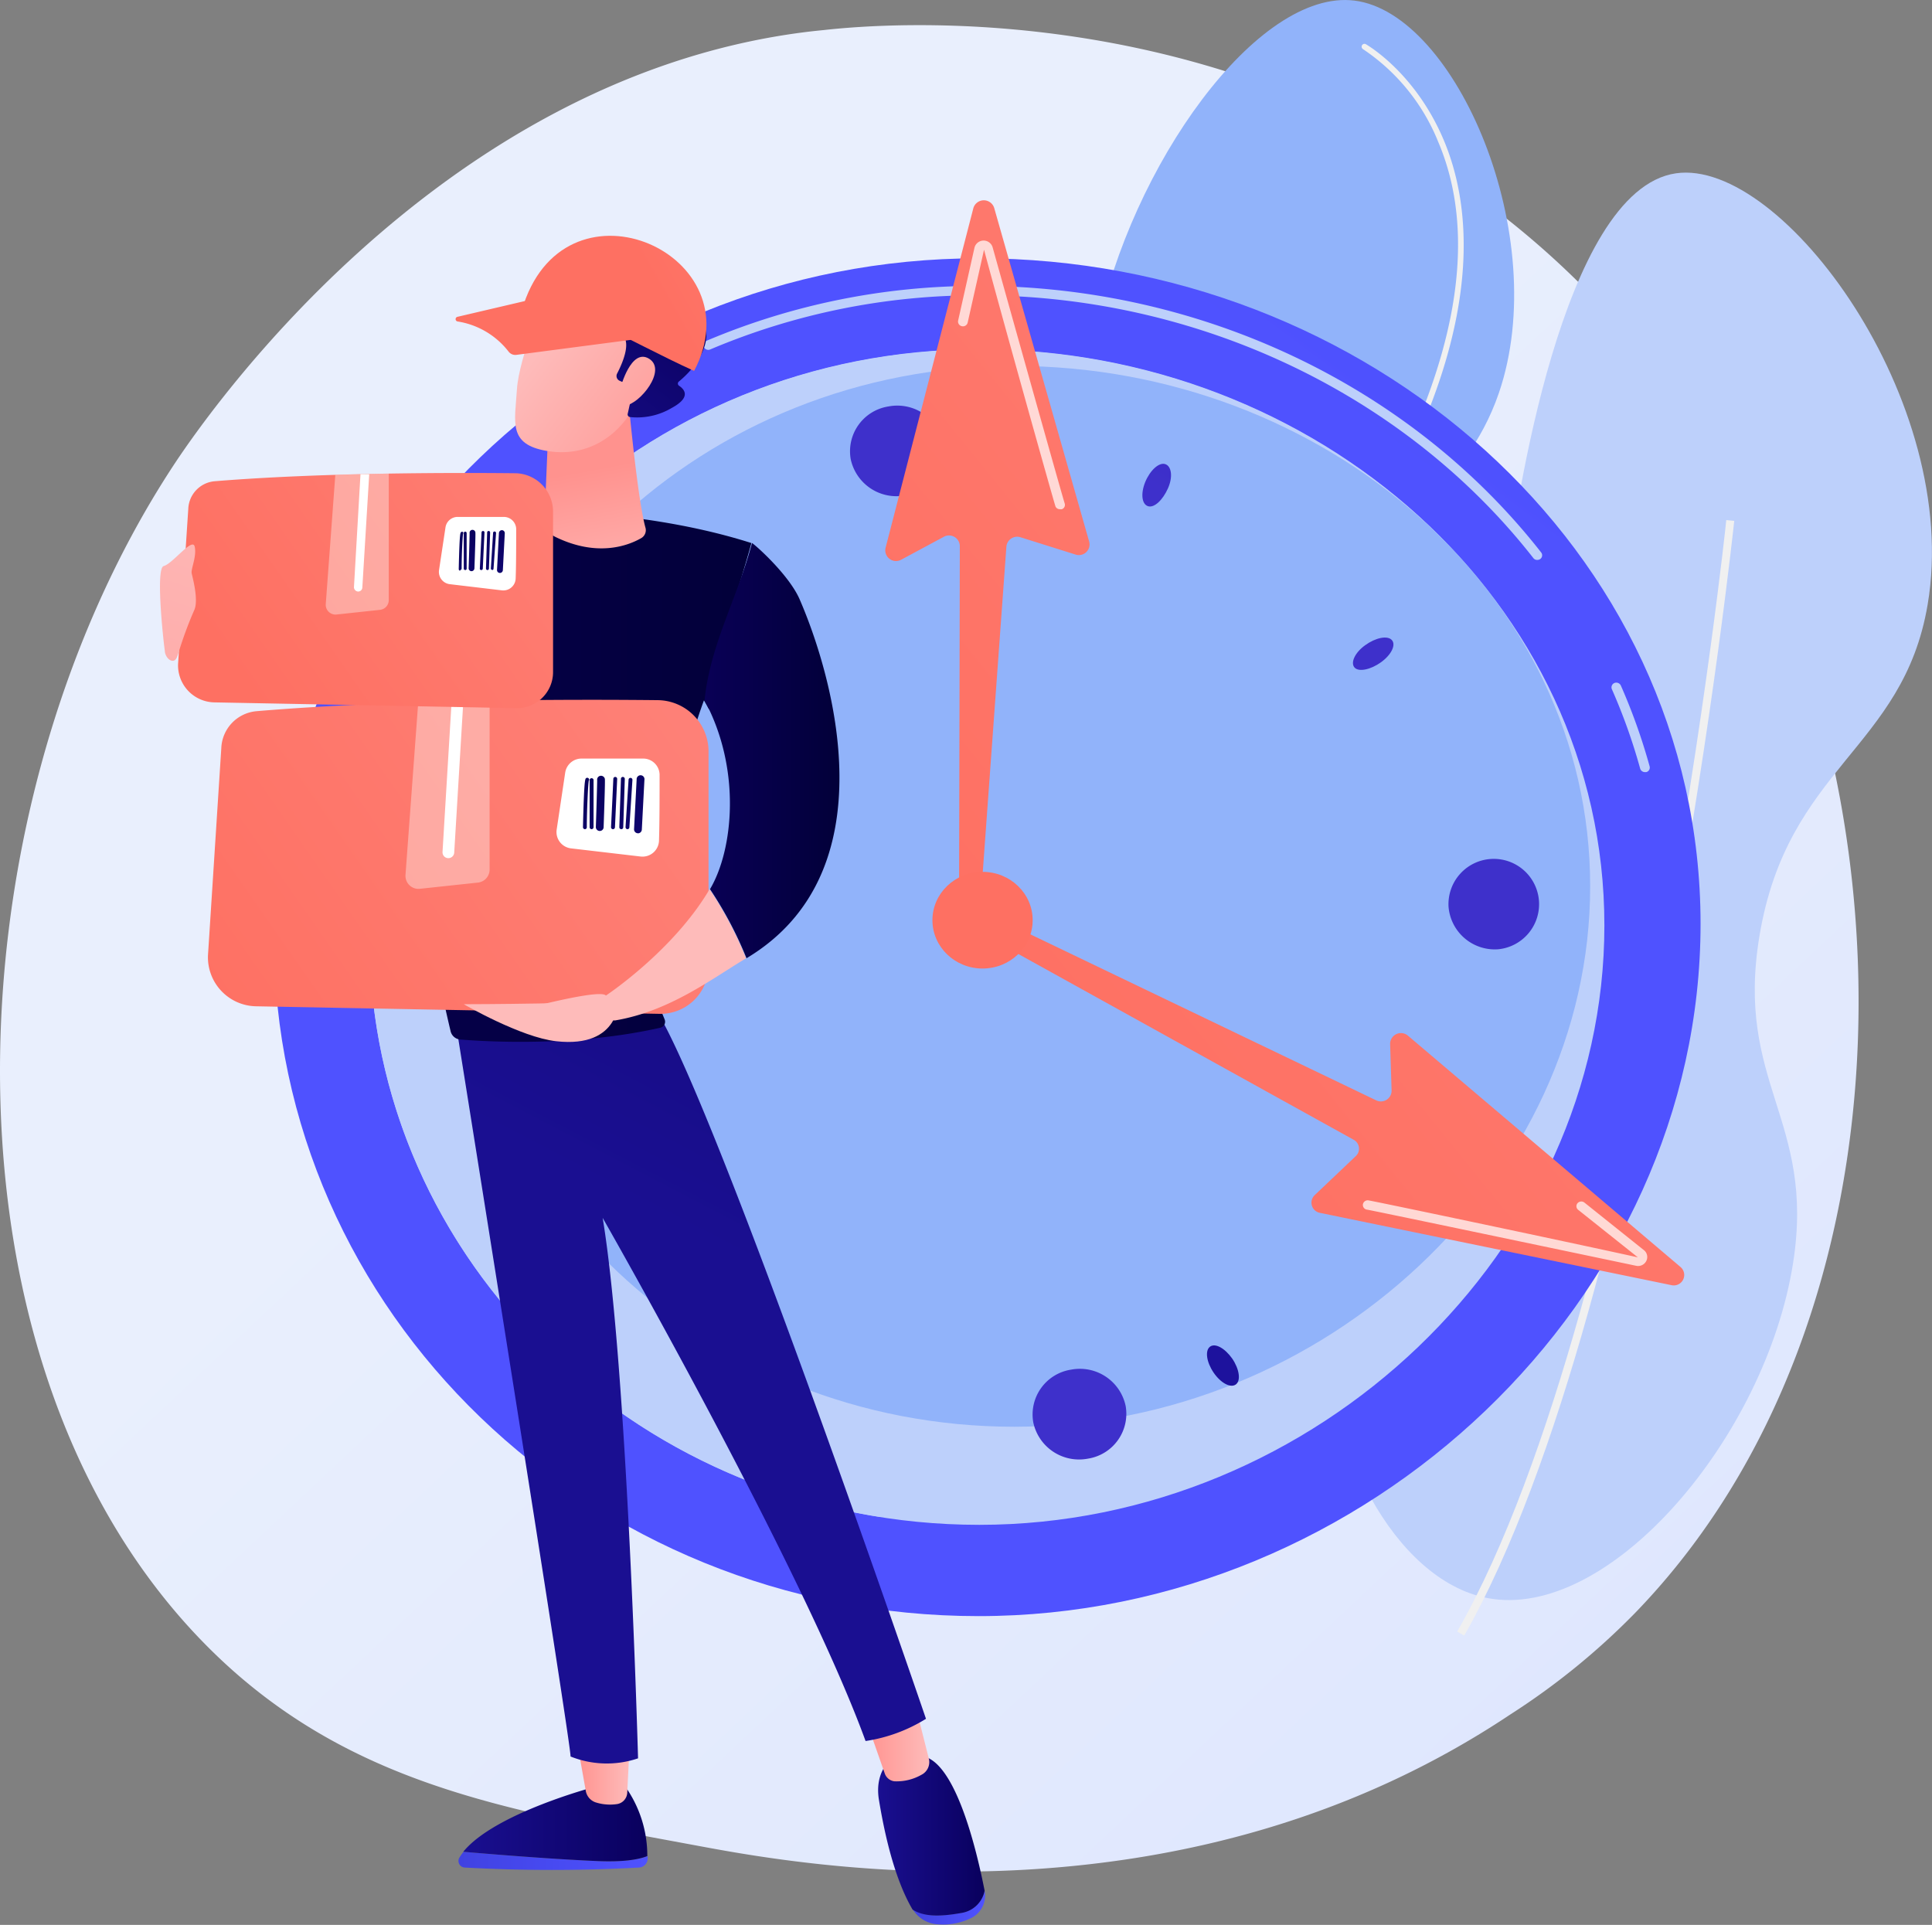 <svg xmlns="http://www.w3.org/2000/svg" xmlns:xlink="http://www.w3.org/1999/xlink" viewBox="0 0 260.95 260"><rect x="0" y="0" width="260.95" height="260" fill="#808080" stroke="none"/><defs><style>.cls-1{isolation:isolate;}.cls-2{fill:url(#linear-gradient);}.cls-3{fill:#bdd0fb;}.cls-4,.cls-7{fill:#f0f0f0;}.cls-4{mix-blend-mode:soft-light;}.cls-5{fill:#91b3fa;}.cls-6{fill:url(#linear-gradient-2);}.cls-8{fill:url(#linear-gradient-3);}.cls-9{fill:url(#linear-gradient-4);}.cls-10,.cls-17,.cls-35,.cls-36{fill:#fff;}.cls-10{opacity:0.78;}.cls-11{fill:url(#linear-gradient-5);}.cls-12{fill:url(#linear-gradient-6);}.cls-13{fill:url(#linear-gradient-7);}.cls-14{fill:url(#linear-gradient-8);}.cls-15{fill:url(#linear-gradient-9);}.cls-16{fill:url(#linear-gradient-10);}.cls-17{opacity:0.72;}.cls-18{fill:url(#linear-gradient-11);}.cls-19{fill:url(#_4);}.cls-20{fill:url(#linear-gradient-12);}.cls-21{fill:url(#linear-gradient-13);}.cls-22{fill:url(#linear-gradient-14);}.cls-23{fill:url(#linear-gradient-15);}.cls-24{fill:url(#linear-gradient-16);}.cls-25{fill:url(#linear-gradient-17);}.cls-26{fill:url(#linear-gradient-18);}.cls-27{fill:url(#linear-gradient-19);}.cls-28{fill:url(#linear-gradient-20);}.cls-29{fill:url(#linear-gradient-21);}.cls-30{fill:url(#linear-gradient-22);}.cls-31{fill:url(#linear-gradient-23);}.cls-32{fill:url(#linear-gradient-24);}.cls-33{fill:url(#linear-gradient-25);}.cls-34{fill:url(#linear-gradient-26);}.cls-36{opacity:0.37;}.cls-37{fill:url(#linear-gradient-27);}.cls-38{fill:url(#linear-gradient-28);}.cls-39{fill:url(#linear-gradient-29);}.cls-40{fill:url(#linear-gradient-30);}.cls-41{fill:url(#linear-gradient-31);}.cls-42{fill:url(#linear-gradient-32);}.cls-43{fill:url(#linear-gradient-33);}.cls-44{fill:url(#linear-gradient-34);}.cls-45{fill:url(#linear-gradient-35);}.cls-46{fill:url(#linear-gradient-36);}.cls-47{fill:url(#linear-gradient-37);}.cls-48{fill:url(#linear-gradient-38);}.cls-49{fill:url(#linear-gradient-39);}.cls-50{fill:url(#linear-gradient-40);}.cls-51{fill:url(#linear-gradient-41);}.cls-52{fill:url(#linear-gradient-42);}.cls-53{fill:url(#linear-gradient-43);}.cls-54{fill:url(#linear-gradient-44);}.cls-55{fill:url(#linear-gradient-45);}</style><linearGradient id="linear-gradient" x1="273.97" y1="293.48" x2="96.97" y2="105.07" gradientUnits="userSpaceOnUse"><stop offset="0" stop-color="#dae3fe"/><stop offset="1" stop-color="#e9effd"/></linearGradient><linearGradient id="linear-gradient-2" x1="3636.85" y1="595.66" x2="3611.99" y2="716.28" gradientTransform="translate(-3521 174.4) rotate(-11.22)" gradientUnits="userSpaceOnUse"><stop offset="0" stop-color="#09005d"/><stop offset="1" stop-color="#1a0f91"/></linearGradient><linearGradient id="linear-gradient-3" x1="182.58" y1="59.21" x2="297.48" y2="-95.24" gradientUnits="userSpaceOnUse"><stop offset="0" stop-color="#4f52ff"/><stop offset="1" stop-color="#4042e2"/></linearGradient><linearGradient id="linear-gradient-4" x1="213.82" y1="101.62" x2="337.51" y2="-112.48" gradientUnits="userSpaceOnUse"><stop offset="0" stop-color="#3e30cb"/><stop offset="1" stop-color="#1d129d"/></linearGradient><linearGradient id="linear-gradient-5" x1="201.54" y1="94.52" x2="325.23" y2="-119.58" xlink:href="#linear-gradient-4"/><linearGradient id="linear-gradient-6" x1="126.7" y1="51.29" x2="250.39" y2="-162.82" xlink:href="#linear-gradient-4"/><linearGradient id="linear-gradient-7" x1="155" y1="67.64" x2="278.69" y2="-146.46" xlink:href="#linear-gradient-4"/><linearGradient id="linear-gradient-8" x1="186.78" y1="86" x2="310.47" y2="-128.1" xlink:href="#linear-gradient-4"/><linearGradient id="linear-gradient-9" x1="165.18" y1="88.66" x2="165.18" y2="150.82" xlink:href="#linear-gradient-4"/><linearGradient id="linear-gradient-10" x1="2151.21" y1="948.13" x2="1976.02" y2="1177.96" gradientTransform="matrix(-0.03, -1, -1, 0.03, 1393.8, 2107.33)" gradientUnits="userSpaceOnUse"><stop offset="0" stop-color="#ff928e"/><stop offset="1" stop-color="#fe7062"/></linearGradient><linearGradient id="linear-gradient-11" x1="2220.88" y1="1001.24" x2="2045.68" y2="1231.06" xlink:href="#linear-gradient-10"/><linearGradient id="_4" x1="193.11" y1="48.59" x2="146.02" y2="107.61" gradientUnits="userSpaceOnUse"><stop offset="0" stop-color="#ff928e"/><stop offset="0.67" stop-color="#fe7b70"/><stop offset="1" stop-color="#fe7062"/></linearGradient><linearGradient id="linear-gradient-12" x1="-7008.38" y1="251.35" x2="-6982.82" y2="251.35" gradientTransform="matrix(-1, 0, 0, 1, -6920.94, 0)" xlink:href="#linear-gradient-3"/><linearGradient id="linear-gradient-13" x1="-7008.38" y1="246.34" x2="-6983.54" y2="246.34" gradientTransform="matrix(-1, 0, 0, 1, -6920.94, 0)" xlink:href="#linear-gradient-2"/><linearGradient id="linear-gradient-14" x1="-7006.02" y1="239.35" x2="-6998.82" y2="239.35" gradientTransform="matrix(-1, 0, 0, 1, -6920.94, 0)" gradientUnits="userSpaceOnUse"><stop offset="0" stop-color="#febbba"/><stop offset="1" stop-color="#ff928e"/></linearGradient><linearGradient id="linear-gradient-15" x1="-7053.99" y1="257.69" x2="-7044.2" y2="257.69" gradientTransform="matrix(-1, 0, 0, 1, -6920.94, 0)" xlink:href="#linear-gradient-3"/><linearGradient id="linear-gradient-16" x1="-7053.92" y1="247.94" x2="-7039.55" y2="247.94" gradientTransform="matrix(-1, 0, 0, 1, -6920.94, 0)" xlink:href="#linear-gradient-2"/><linearGradient id="linear-gradient-17" x1="-7046.45" y1="235.6" x2="-7037.85" y2="235.6" xlink:href="#linear-gradient-14"/><linearGradient id="linear-gradient-18" x1="170.48" y1="36.99" x2="100.78" y2="170.72" gradientTransform="matrix(1, 0, 0, 1, 0, 0)" xlink:href="#linear-gradient-2"/><linearGradient id="linear-gradient-19" x1="22.72" y1="104.78" x2="101.56" y2="104.78" gradientUnits="userSpaceOnUse"><stop offset="0" stop-color="#090056"/><stop offset="1" stop-color="#020039"/></linearGradient><linearGradient id="linear-gradient-20" x1="-7004.07" y1="83.03" x2="-7000.34" y2="63.46" xlink:href="#linear-gradient-14"/><linearGradient id="linear-gradient-21" x1="-6993.98" y1="47.12" x2="-7015.25" y2="63.4" xlink:href="#linear-gradient-14"/><linearGradient id="linear-gradient-22" x1="-7011.16" y1="35.95" x2="-6991.35" y2="61.46" gradientTransform="matrix(-1, 0, 0, 1, -6920.94, 0)" xlink:href="#linear-gradient-2"/><linearGradient id="linear-gradient-23" x1="-6996.62" y1="43.67" x2="-7017.89" y2="59.95" xlink:href="#linear-gradient-14"/><linearGradient id="linear-gradient-24" x1="-247.6" y1="255.97" x2="-295.31" y2="292.38" gradientTransform="translate(421.57 -209.69) rotate(7.86)" xlink:href="#linear-gradient-10"/><linearGradient id="linear-gradient-25" x1="-249.66" y1="253.27" x2="-297.37" y2="289.69" gradientTransform="translate(421.57 -209.69) rotate(7.86)" xlink:href="#linear-gradient-10"/><linearGradient id="linear-gradient-26" x1="-2047.9" y1="46.7" x2="-1912.69" y2="141.03" gradientTransform="matrix(-1, 0, 0, 1, -1885.51, 0)" xlink:href="#linear-gradient-10"/><linearGradient id="linear-gradient-27" x1="-1967.29" y1="103.9" x2="-1984.1" y2="128.32" gradientTransform="matrix(-1, 0, 0, 1, -1885.51, 0)" xlink:href="#linear-gradient-2"/><linearGradient id="linear-gradient-28" x1="-1966.68" y1="104.31" x2="-1983.49" y2="128.74" gradientTransform="matrix(-1, 0, 0, 1, -1885.51, 0)" xlink:href="#linear-gradient-2"/><linearGradient id="linear-gradient-29" x1="-1965.95" y1="104.82" x2="-1982.76" y2="129.24" gradientTransform="matrix(-1, 0, 0, 1, -1885.51, 0)" xlink:href="#linear-gradient-2"/><linearGradient id="linear-gradient-30" x1="-1964.69" y1="105.68" x2="-1981.5" y2="130.11" gradientTransform="matrix(-1, 0, 0, 1, -1885.51, 0)" xlink:href="#linear-gradient-2"/><linearGradient id="linear-gradient-31" x1="-1963.86" y1="106.26" x2="-1980.67" y2="130.68" gradientTransform="matrix(-1, 0, 0, 1, -1885.51, 0)" xlink:href="#linear-gradient-2"/><linearGradient id="linear-gradient-32" x1="-1963.35" y1="106.61" x2="-1980.15" y2="131.03" gradientTransform="matrix(-1, 0, 0, 1, -1885.51, 0)" xlink:href="#linear-gradient-2"/><linearGradient id="linear-gradient-33" x1="-1968.15" y1="103.3" x2="-1984.96" y2="127.73" gradientTransform="matrix(-1, 0, 0, 1, -1885.51, 0)" xlink:href="#linear-gradient-2"/><linearGradient id="linear-gradient-34" x1="-2019.32" y1="21.65" x2="-1918.1" y2="92.27" gradientTransform="matrix(-1, 0, 0, 1, -1885.51, 0)" xlink:href="#linear-gradient-10"/><linearGradient id="linear-gradient-35" x1="-1949.75" y1="70.91" x2="-1962.33" y2="89.19" gradientTransform="matrix(-1, 0, 0, 1, -1885.51, 0)" xlink:href="#linear-gradient-2"/><linearGradient id="linear-gradient-36" x1="-1949.3" y1="71.22" x2="-1961.88" y2="89.5" gradientTransform="matrix(-1, 0, 0, 1, -1885.51, 0)" xlink:href="#linear-gradient-2"/><linearGradient id="linear-gradient-37" x1="-1948.75" y1="71.59" x2="-1961.33" y2="89.88" gradientTransform="matrix(-1, 0, 0, 1, -1885.51, 0)" xlink:href="#linear-gradient-2"/><linearGradient id="linear-gradient-38" x1="-1947.81" y1="72.24" x2="-1960.39" y2="90.53" gradientTransform="matrix(-1, 0, 0, 1, -1885.51, 0)" xlink:href="#linear-gradient-2"/><linearGradient id="linear-gradient-39" x1="-1947.18" y1="72.67" x2="-1959.77" y2="90.96" gradientTransform="matrix(-1, 0, 0, 1, -1885.51, 0)" xlink:href="#linear-gradient-2"/><linearGradient id="linear-gradient-40" x1="-1946.8" y1="72.94" x2="-1959.38" y2="91.22" gradientTransform="matrix(-1, 0, 0, 1, -1885.51, 0)" xlink:href="#linear-gradient-2"/><linearGradient id="linear-gradient-41" x1="-1950.4" y1="70.46" x2="-1962.98" y2="88.74" gradientTransform="matrix(-1, 0, 0, 1, -1885.51, 0)" xlink:href="#linear-gradient-2"/><linearGradient id="linear-gradient-42" x1="165.78" y1="167.2" x2="186.44" y2="264.51" gradientTransform="matrix(-0.99, -0.11, -0.11, 0.99, 214.11, -87.58)" xlink:href="#linear-gradient-14"/><linearGradient id="linear-gradient-43" x1="95.15" y1="101.39" x2="113.38" y2="101.39" xlink:href="#linear-gradient-19"/><linearGradient id="linear-gradient-44" x1="-6444.1" y1="-1299.87" x2="-6411.45" y2="-1383.37" xlink:href="#linear-gradient-14"/><linearGradient id="linear-gradient-45" x1="79.68" y1="119.06" x2="112.33" y2="35.55" gradientTransform="matrix(1, 0, 0, 1, 0, 0)" xlink:href="#linear-gradient-14"/></defs><g class="cls-1"><g id="Layer_2" data-name="Layer 2"><g id="Illustration"><path class="cls-2" d="M220.82,217.89A95.84,95.84,0,0,1,204,231.57c-43.66,29.15-93.56,20.75-109,17.88-24.89-4.63-45.9-7.9-64-24.21C-10,188.17-8,110.86,23.34,63c3.72-5.67,35-52.07,85-58.61,1.22-.16,2.13-.25,2.93-.33C119,3.2,167-1.13,206.07,31.63a116.21,116.21,0,0,1,23,26C259.56,104.83,259.66,177.86,220.82,217.89Z"/><path class="cls-3" d="M200.84,215.84c-12.54-2.45-22.14-21.18-21.23-36.94.94-16.23,12.39-18.48,20.43-38.22,9.13-22.42-1.13-30.59,3.59-63.94,1.06-7.53,7.22-51.08,22.73-53.33,14.34-2.09,38.65,30.84,34,58.26-3.31,19.55-18.91,21.92-22.71,44.72-3.33,20,7.58,24.8,4.54,44.18C238.5,194.15,217.31,219.06,200.84,215.84Z"/><path class="cls-4" d="M197.77,220.92c13-22.84,22.27-62.57,27.71-91.88,5.89-31.73,8.73-58.41,8.76-58.68l-1.08-.11c0,.26-2.87,26.92-8.75,58.6-5.42,29.22-14.61,68.82-27.59,91.53Z"/><path class="cls-5" d="M144.13,167.27c-21.32-6.23-34.79-39.49-26-52.9,5.92-9.07,18.15-3.19,26.85-13.1,11.12-12.65-2.28-29.66,3.16-56.25C152.72,22.4,169.84-1.54,182.94.08c13.71,1.69,26.74,31.84,19.51,53-4.71,13.75-15.53,16.52-15.62,28.46-.12,13.85,14.39,17.27,17,30.16C208.58,134.81,172.34,175.52,144.13,167.27Z"/><path class="cls-6" d="M156.32,174.06a.87.87,0,0,1-.36,0,.81.81,0,0,1-.58-1c15.15-57.87,10.51-120.59,10.46-121.22a.8.8,0,1,1,1.6-.12c.05.63,4.71,63.62-10.5,121.74A.81.81,0,0,1,156.32,174.06Z"/><path class="cls-4" d="M189.05,63.73a.37.37,0,0,1-.25,0,.39.39,0,0,1-.17-.52c6-12,11.89-29.35,5.62-44.06A27.31,27.31,0,0,0,184.1,6.64a.39.39,0,0,1-.14-.52.38.38,0,0,1,.52-.15c.27.16,6.65,3.86,10.48,12.85,3.52,8.27,5.41,22.73-5.64,44.71A.39.39,0,0,1,189.05,63.73Z"/><path class="cls-7" d="M141.48,163a.42.42,0,0,1-.35-.1c-16-15.67-23-28.84-20.85-39.15,1.94-9.16,10.76-12.55,10.85-12.58a.37.37,0,0,1,.49.22.38.38,0,0,1-.22.5c-.09,0-8.53,3.28-10.38,12-2.11,10,4.83,23,20.65,38.43a.39.39,0,0,1,0,.54A.37.37,0,0,1,141.48,163Z"/><path class="cls-8" d="M37,126.59c0,50.64,42.61,91.7,95.17,91.7s97.52-42.85,97.52-93.5-45-89.9-97.52-89.9S37,75.94,37,126.59Z"/><path class="cls-3" d="M222.18,104.29l.17,0a.63.63,0,0,0,.46-.78,79.75,79.75,0,0,0-3.89-10.92.68.68,0,0,0-.86-.34.64.64,0,0,0-.35.84,78.14,78.14,0,0,1,3.83,10.75A.67.67,0,0,0,222.18,104.29Z"/><path class="cls-3" d="M207.63,75.63a.72.72,0,0,0,.4-.12.62.62,0,0,0,.13-.89c-17.63-22.53-46-36-76-36a93.7,93.7,0,0,0-36.76,7.42.63.63,0,0,0-.33.84.66.66,0,0,0,.86.32,92.3,92.3,0,0,1,36.23-7.31c29.53,0,57.54,13.26,74.93,35.47A.64.64,0,0,0,207.63,75.63Z"/><path class="cls-3" d="M49.91,126.59c0,43.84,36.88,79.37,82.37,79.37S216.7,168.87,216.7,125s-38.92-77.83-84.42-77.83S49.91,82.75,49.91,126.59Z"/><path class="cls-3" d="M49.91,126.59c0-43.84,36.88-79.38,82.37-79.38,24.64,0,47.35,10,63,26.07l-63.46,50.88-13,80.73C79.7,198.68,49.91,166,49.91,126.59Z"/><path class="cls-5" d="M61.12,121.07c0,39.56,34,71.64,75.89,71.64s77.77-33.48,77.77-73S178.92,49.43,137,49.43,61.12,81.51,61.12,121.07Z"/><path class="cls-9" d="M195.65,122.47a6.27,6.27,0,0,0,6.7,5.75,6.12,6.12,0,1,0-6.7-5.75Z"/><path class="cls-10" d="M58.63,130.16a6.34,6.34,0,1,0,6-6.46A6.25,6.25,0,0,0,58.63,130.16Z"/><path class="cls-11" d="M144.66,185a6.13,6.13,0,0,0-5.1,7.11,6.32,6.32,0,0,0,7.38,4.91,6.13,6.13,0,0,0,5.1-7.11A6.32,6.32,0,0,0,144.66,185Z"/><path class="cls-12" d="M120,54.9A6.13,6.13,0,0,0,114.9,62a6.32,6.32,0,0,0,7.38,4.91,6.14,6.14,0,0,0,5.1-7.11A6.32,6.32,0,0,0,120,54.9Z"/><path class="cls-10" d="M99.57,188.49c-.64,1.57-.48,3,.36,3.28s2-.83,2.69-2.4.49-3-.35-3.28S100.22,186.92,99.57,188.49Z"/><path class="cls-13" d="M154.69,65.09c-.64,1.57-.48,3,.36,3.28s2-.83,2.7-2.4.48-3-.36-3.28S155.34,63.52,154.69,65.09Z"/><path class="cls-10" d="M70.79,165c-1.4,1-2.05,2.35-1.46,3s2.2.32,3.6-.7,2-2.35,1.45-3S72.18,164,70.79,165Z"/><path class="cls-14" d="M184.39,87.15c-1.39,1-2,2.35-1.45,3s2.19.31,3.59-.7,2.05-2.35,1.46-3S185.79,86.13,184.39,87.15Z"/><path class="cls-10" d="M67.17,95.16c-1.57-.72-3.1-.67-3.41.13s.72,2,2.3,2.75,3.11.67,3.42-.13S68.75,95.89,67.17,95.16Z"/><path class="cls-10" d="M191.26,156.42c-1.58-.72-3.11-.67-3.42.13s.73,2,2.3,2.75,3.11.67,3.42-.13S192.84,157.15,191.26,156.42Z"/><path class="cls-5" d="M93.39,69.06c-1-1.41-2.29-2.13-3-1.6s-.47,2.09.49,3.5,2.3,2.13,3,1.6S94.35,70.47,93.39,69.06Z"/><path class="cls-15" d="M166.43,183.5c-1-1.41-2.3-2.13-3-1.6s-.47,2.09.49,3.5,2.29,2.12,3,1.6S167.39,184.91,166.43,183.5Z"/><path class="cls-16" d="M134.85,124.13l51,24.48a1.45,1.45,0,0,0,2.11-1.3l-.2-6.32a1.46,1.46,0,0,1,2.42-1.09L227,171.15a1.41,1.41,0,0,1-1.27,2.43l-47.45-9.76a1.4,1.4,0,0,1-.72-2.38l5.56-5.28a1.37,1.37,0,0,0-.3-2.22L133.47,126.6a1.38,1.38,0,0,1-.55-1.89h0A1.48,1.48,0,0,1,134.85,124.13Z"/><path class="cls-17" d="M221.24,171a1.24,1.24,0,0,0,1.12-.68,1.18,1.18,0,0,0-.33-1.47L214,162.43a.68.68,0,0,0-.93.09.62.62,0,0,0,.09.89l8.06,6.42c-10.74-2.36-35.9-7.65-36.42-7.7a.66.66,0,0,0-.72.57.64.64,0,0,0,.57.69c.76.12,20,4.15,36.34,7.58A1.33,1.33,0,0,0,221.24,171Z"/><path class="cls-18" d="M129.54,121.72l.1-48a1.46,1.46,0,0,0-2.17-1.21l-5.73,3.08A1.45,1.45,0,0,1,119.61,74l11.86-45.89a1.47,1.47,0,0,1,2.82,0l12.83,45.08a1.44,1.44,0,0,1-1.86,1.71l-7.42-2.33a1.46,1.46,0,0,0-1.91,1.28l-3.48,47.92A1.43,1.43,0,0,1,131,123.1h0A1.43,1.43,0,0,1,129.54,121.72Z"/><path class="cls-17" d="M143.18,68.78a.69.69,0,0,0,.24,0,.62.62,0,0,0,.38-.8c-.24-.7-5.39-19.05-9.73-34.58a1.27,1.27,0,0,0-2.45.06l-2.21,9.85a.64.64,0,0,0,.51.75.65.65,0,0,0,.78-.48l2.21-9.85c2.76,10.28,9.47,34.22,9.66,34.7A.65.65,0,0,0,143.18,68.78Z"/><ellipse class="cls-19" cx="132.71" cy="124.29" rx="6.77" ry="6.53"/><path class="cls-20" d="M62.61,250.12c4.37.38,12,1,18,1.25,3.6.16,5.68-.19,6.87-.67,0,.14,0,.26,0,.38a1.24,1.24,0,0,1-1.18,1.17,212.65,212.65,0,0,1-23.52,0A.89.89,0,0,1,62,251,6.42,6.42,0,0,1,62.61,250.12Z"/><path class="cls-21" d="M80.57,251.37c-6-.26-13.59-.87-18-1.25,4.3-5.28,18-8.84,18-8.84h3.86a16.1,16.1,0,0,1,3,9.42C86.25,251.18,84.17,251.53,80.57,251.37Z"/><path class="cls-22" d="M85.08,235l-.36,7.14a1.63,1.63,0,0,1-1.39,1.54,6.42,6.42,0,0,1-2.9-.24,2,2,0,0,1-1.3-1.49l-1.25-7Z"/><path class="cls-23" d="M129.87,258.36a3.77,3.77,0,0,0,3.12-3v0a3.4,3.4,0,0,1-1.66,3.63,8.53,8.53,0,0,1-4.6.93,4.24,4.24,0,0,1-3.46-2.05v0C124.69,258.82,126.7,258.93,129.87,258.36Z"/><path class="cls-24" d="M120.92,237.18h3.18c4.85-.13,7.89,13.08,8.89,18.2a3.77,3.77,0,0,1-3.12,3c-3.17.57-5.18.46-6.61-.45-2.62-4.46-3.91-11-4.54-14.79C118,238.8,120.92,237.18,120.92,237.18Z"/><path class="cls-25" d="M123.69,230.55l1.77,7a1.92,1.92,0,0,1-1,2.17,6.76,6.76,0,0,1-3.66.88,1.58,1.58,0,0,1-1.3-1.06l-2.59-7.4Z"/><path class="cls-26" d="M61.53,138s15.79,98.71,15.53,99.25a13.15,13.15,0,0,0,9.12.25s-1.43-52.76-4.78-73c0,0,26.95,47.16,35.51,70.66a21.41,21.41,0,0,0,8.16-3s-29-84.9-36.76-96.2Z"/><path class="cls-27" d="M59,69.06a12.07,12.07,0,0,0-3.31.65c-11.57,4-20.66,3-27.65-.16-1.62,2.15-4.22,6.63-5.36,14.14,12.72,9.47,28.71,7,33.94,5.8-1.37,10.16-1.35,26.23,4.24,49.79a1.46,1.46,0,0,0,1.31,1.13c3.57.29,15.53,1,27-1.59a.83.83,0,0,0,.59-1.15l-.1-.25a15.86,15.86,0,0,1-1.25-7.13c.42-7.43,2.41-24.19,6.67-35.69.25.42.48.84.7,1.25.77-7.56,3.67-15,5.71-22.5C84.91,68.06,65.11,68.7,59,69.06Z"/><path class="cls-28" d="M85,55.33s1.16,12.3,2.18,15.94a1.24,1.24,0,0,1-.58,1.42c-1.74,1-5.91,2.61-11.61-.18a2.59,2.59,0,0,1-1.44-2.44l.5-11.88Z"/><path class="cls-29" d="M73.82,39.6s-3.72,8.55-4,13-1.21,7.4,4,8.3,9.56-1.68,11.93-6.15c0,0,3.7-6.88,2.87-9.7S73.82,39.6,73.82,39.6Z"/><path class="cls-30" d="M84,51.57l-.29-.13a.71.71,0,0,1-.35-1c.73-1.41,2.16-4.65.32-5.41s-3.62-1.11-5.4-1.68-4.88-1.08-5.74-2.83a1.81,1.81,0,0,1,.29-1.6l1.52-2.78A7.22,7.22,0,0,1,75.86,34c1.56-1.32,3.41-.16,5.13.15,6.4,1.19,10.63,3.77,10.74,8.2a.35.35,0,0,0,.54.29c.47-.29,1.23-.43,2.24.42,1.76,1.48,1,5.31-2.81,8.47a.35.35,0,0,0,0,.56c.7.46,1.74,1.54-.95,3a9.14,9.14,0,0,1-5.68,1.24.36.36,0,0,1-.29-.43L85.65,52a.35.35,0,0,0-.34-.43Z"/><path class="cls-31" d="M83.81,52.39s1.42-5.46,3.87-3.93-1.27,6.12-3.24,6.32Z"/><path class="cls-32" d="M70.75,41.05c6.08-18,31.33-6.67,23,9.05C85,46.14,74.83,39.8,70.75,41.05Z"/><path class="cls-33" d="M85.63,45.85,69.76,47.93a1.14,1.14,0,0,1-1.06-.43,10.83,10.83,0,0,0-6.9-4.08.32.32,0,0,1,0-.63l9.57-2.24h0c4.89-.41,9.63,1.8,14.32,4.93A.21.21,0,0,1,85.63,45.85Z"/><path class="cls-34" d="M89.08,136.94a6.49,6.49,0,0,0,6.62-6.5V101.51a6.93,6.93,0,0,0-6.85-6.94c-11.41-.12-34.94-.13-54.2,1.49a5.21,5.21,0,0,0-4.76,5l-1.8,28a6.62,6.62,0,0,0,6.49,6.86Z"/><path class="cls-35" d="M89.09,104.64c0,2.46,0,6.37-.08,8.89a2.23,2.23,0,0,1-2.49,2.16l-9.39-1.1a2.22,2.22,0,0,1-1.94-2.54l1.15-7.69a2.23,2.23,0,0,1,2.2-1.9h8.33A2.22,2.22,0,0,1,89.09,104.64Z"/><path class="cls-36" d="M64.56,119.21l-7.84.84a1.76,1.76,0,0,1-1.95-1.88l1.72-23.3c3.28-.1,6.52-.18,9.64-.23v22.81A1.77,1.77,0,0,1,64.56,119.21Z"/><path class="cls-35" d="M61.35,115.17a.79.79,0,0,1-.79.74h-.05a.79.79,0,0,1-.74-.83L61,94.74l1.58,0Z"/><path class="cls-37" d="M84.75,112a.26.26,0,0,0,.26-.25l.41-6.4a.26.26,0,0,0-.24-.28.25.25,0,0,0-.28.24l-.41,6.41a.27.27,0,0,0,.25.28Z"/><path class="cls-38" d="M83.92,112a.26.26,0,0,0,.26-.26l.21-6.52a.27.27,0,0,0-.25-.28.25.25,0,0,0-.27.26l-.22,6.53a.27.27,0,0,0,.26.27Z"/><path class="cls-39" d="M82.78,112a.27.27,0,0,1-.25-.28c.11-2.19.31-6.37.31-6.52a.26.26,0,0,1,.26-.26.26.26,0,0,1,.26.27c0,.11-.25,5.46-.3,6.54a.27.27,0,0,1-.26.25Zm0-6.79h0Z"/><path class="cls-40" d="M81,112.24a.52.52,0,0,0,.53-.51c.22-6.32.18-6.46.16-6.56a.54.54,0,0,0-.65-.37.52.52,0,0,0-.38.58c0,.38-.1,4.06-.18,6.32a.53.53,0,0,0,.51.54Z"/><path class="cls-41" d="M79.91,112a.27.27,0,0,0,.26-.27v-6.4a.27.27,0,0,0-.53,0v6.4A.27.27,0,0,0,79.91,112Z"/><path class="cls-42" d="M79,112a.26.26,0,0,0,.26-.26c0-2.22.17-5.86.27-6.3a.24.24,0,0,0,0-.27.26.26,0,0,0-.36-.07c-.14.09-.28.18-.43,6.63A.28.28,0,0,0,79,112Z"/><path class="cls-43" d="M86.17,112.56a.53.53,0,0,0,.52-.5l.35-6.72a.53.53,0,1,0-1.05-.06L85.64,112a.53.53,0,0,0,.5.55Z"/><path class="cls-44" d="M69.7,95.65a4.87,4.87,0,0,0,5-4.87V69.12a5.19,5.19,0,0,0-5.13-5.2C61,63.83,43.37,63.83,29,65a3.9,3.9,0,0,0-3.57,3.75L24.05,89.73a5,5,0,0,0,4.86,5.14Z"/><path class="cls-35" d="M69.72,71.46c0,1.84,0,4.77-.07,6.66a1.67,1.67,0,0,1-1.86,1.62l-7-.83A1.67,1.67,0,0,1,59.3,77l.87-5.76a1.66,1.66,0,0,1,1.65-1.42h6.23A1.67,1.67,0,0,1,69.72,71.46Z"/><path class="cls-36" d="M51.35,82.37,45.48,83A1.32,1.32,0,0,1,44,81.59l1.29-17.44c2.45-.08,4.88-.14,7.22-.18V81.05A1.32,1.32,0,0,1,51.35,82.37Z"/><path class="cls-35" d="M48.94,79.35a.57.57,0,0,1-.58.55h0a.59.59,0,0,1-.55-.62l.88-15.23,1.18,0Z"/><path class="cls-45" d="M66.47,77a.19.19,0,0,0,.19-.19L67,72a.2.2,0,0,0-.19-.21.19.19,0,0,0-.21.18l-.3,4.8a.18.18,0,0,0,.18.2Z"/><path class="cls-46" d="M65.84,77a.21.21,0,0,0,.2-.2l.16-4.88a.2.2,0,0,0-.19-.2.19.19,0,0,0-.21.19l-.16,4.88a.21.21,0,0,0,.19.21Z"/><path class="cls-47" d="M65,77a.19.19,0,0,1-.19-.2c.08-1.64.23-4.77.23-4.88a.2.2,0,0,1,.4,0c0,.08-.2,4.09-.23,4.9A.21.21,0,0,1,65,77Zm0-5.08Z"/><path class="cls-48" d="M63.69,77.15a.4.4,0,0,0,.39-.38c.17-4.73.14-4.84.12-4.91a.4.4,0,0,0-.48-.28.39.39,0,0,0-.29.44c0,.28-.07,3-.13,4.72a.39.39,0,0,0,.38.41Z"/><path class="cls-49" d="M62.84,77a.19.19,0,0,0,.19-.2V72a.19.19,0,0,0-.19-.19.2.2,0,0,0-.2.19v4.8A.2.2,0,0,0,62.84,77Z"/><path class="cls-50" d="M62.15,77a.21.21,0,0,0,.2-.2c0-1.66.12-4.38.2-4.71a.22.22,0,0,0,0-.21.19.19,0,0,0-.27,0c-.11.07-.21.13-.32,5a.22.22,0,0,0,.19.21Z"/><path class="cls-51" d="M67.52,77.39a.4.4,0,0,0,.4-.37l.26-5a.4.4,0,0,0-.37-.41.41.41,0,0,0-.42.37l-.26,5a.39.39,0,0,0,.37.41Z"/><path class="cls-52" d="M22.12,76.45c1.2-.3,3.89-3.94,4.18-2.61s-.53,3-.41,3.59,1,3.73.31,5.06a52.94,52.94,0,0,0-2.06,5.58c-.18.54-.32,1.24-.88,1.18s-1-.81-1-1.37C22.2,87.65,20.92,76.74,22.12,76.45Z"/><path class="cls-53" d="M108,80.94c-1.48-3.39-6.18-7.51-6.43-7.59-2,7.5-5.64,13.69-6.41,21.25,5,9.27,3.89,20.19.74,25.5a51.14,51.14,0,0,1,4.93,9.33C120.21,117.83,112.53,91.37,108,80.94Z"/><path class="cls-54" d="M83.08,137.83l-16.79-.36s14.64-4.14,15.55-3c0,0,9.08-6,14-14.36a51.14,51.14,0,0,1,4.93,9.33C96.36,132.05,90.5,136.6,83.08,137.83Z"/><path class="cls-55" d="M83.55,134.93s.35,6.69-8.43,5.71c-4.77-.52-12.48-5-12.48-5S82.72,135.61,83.55,134.93Z"/></g></g></g></svg>